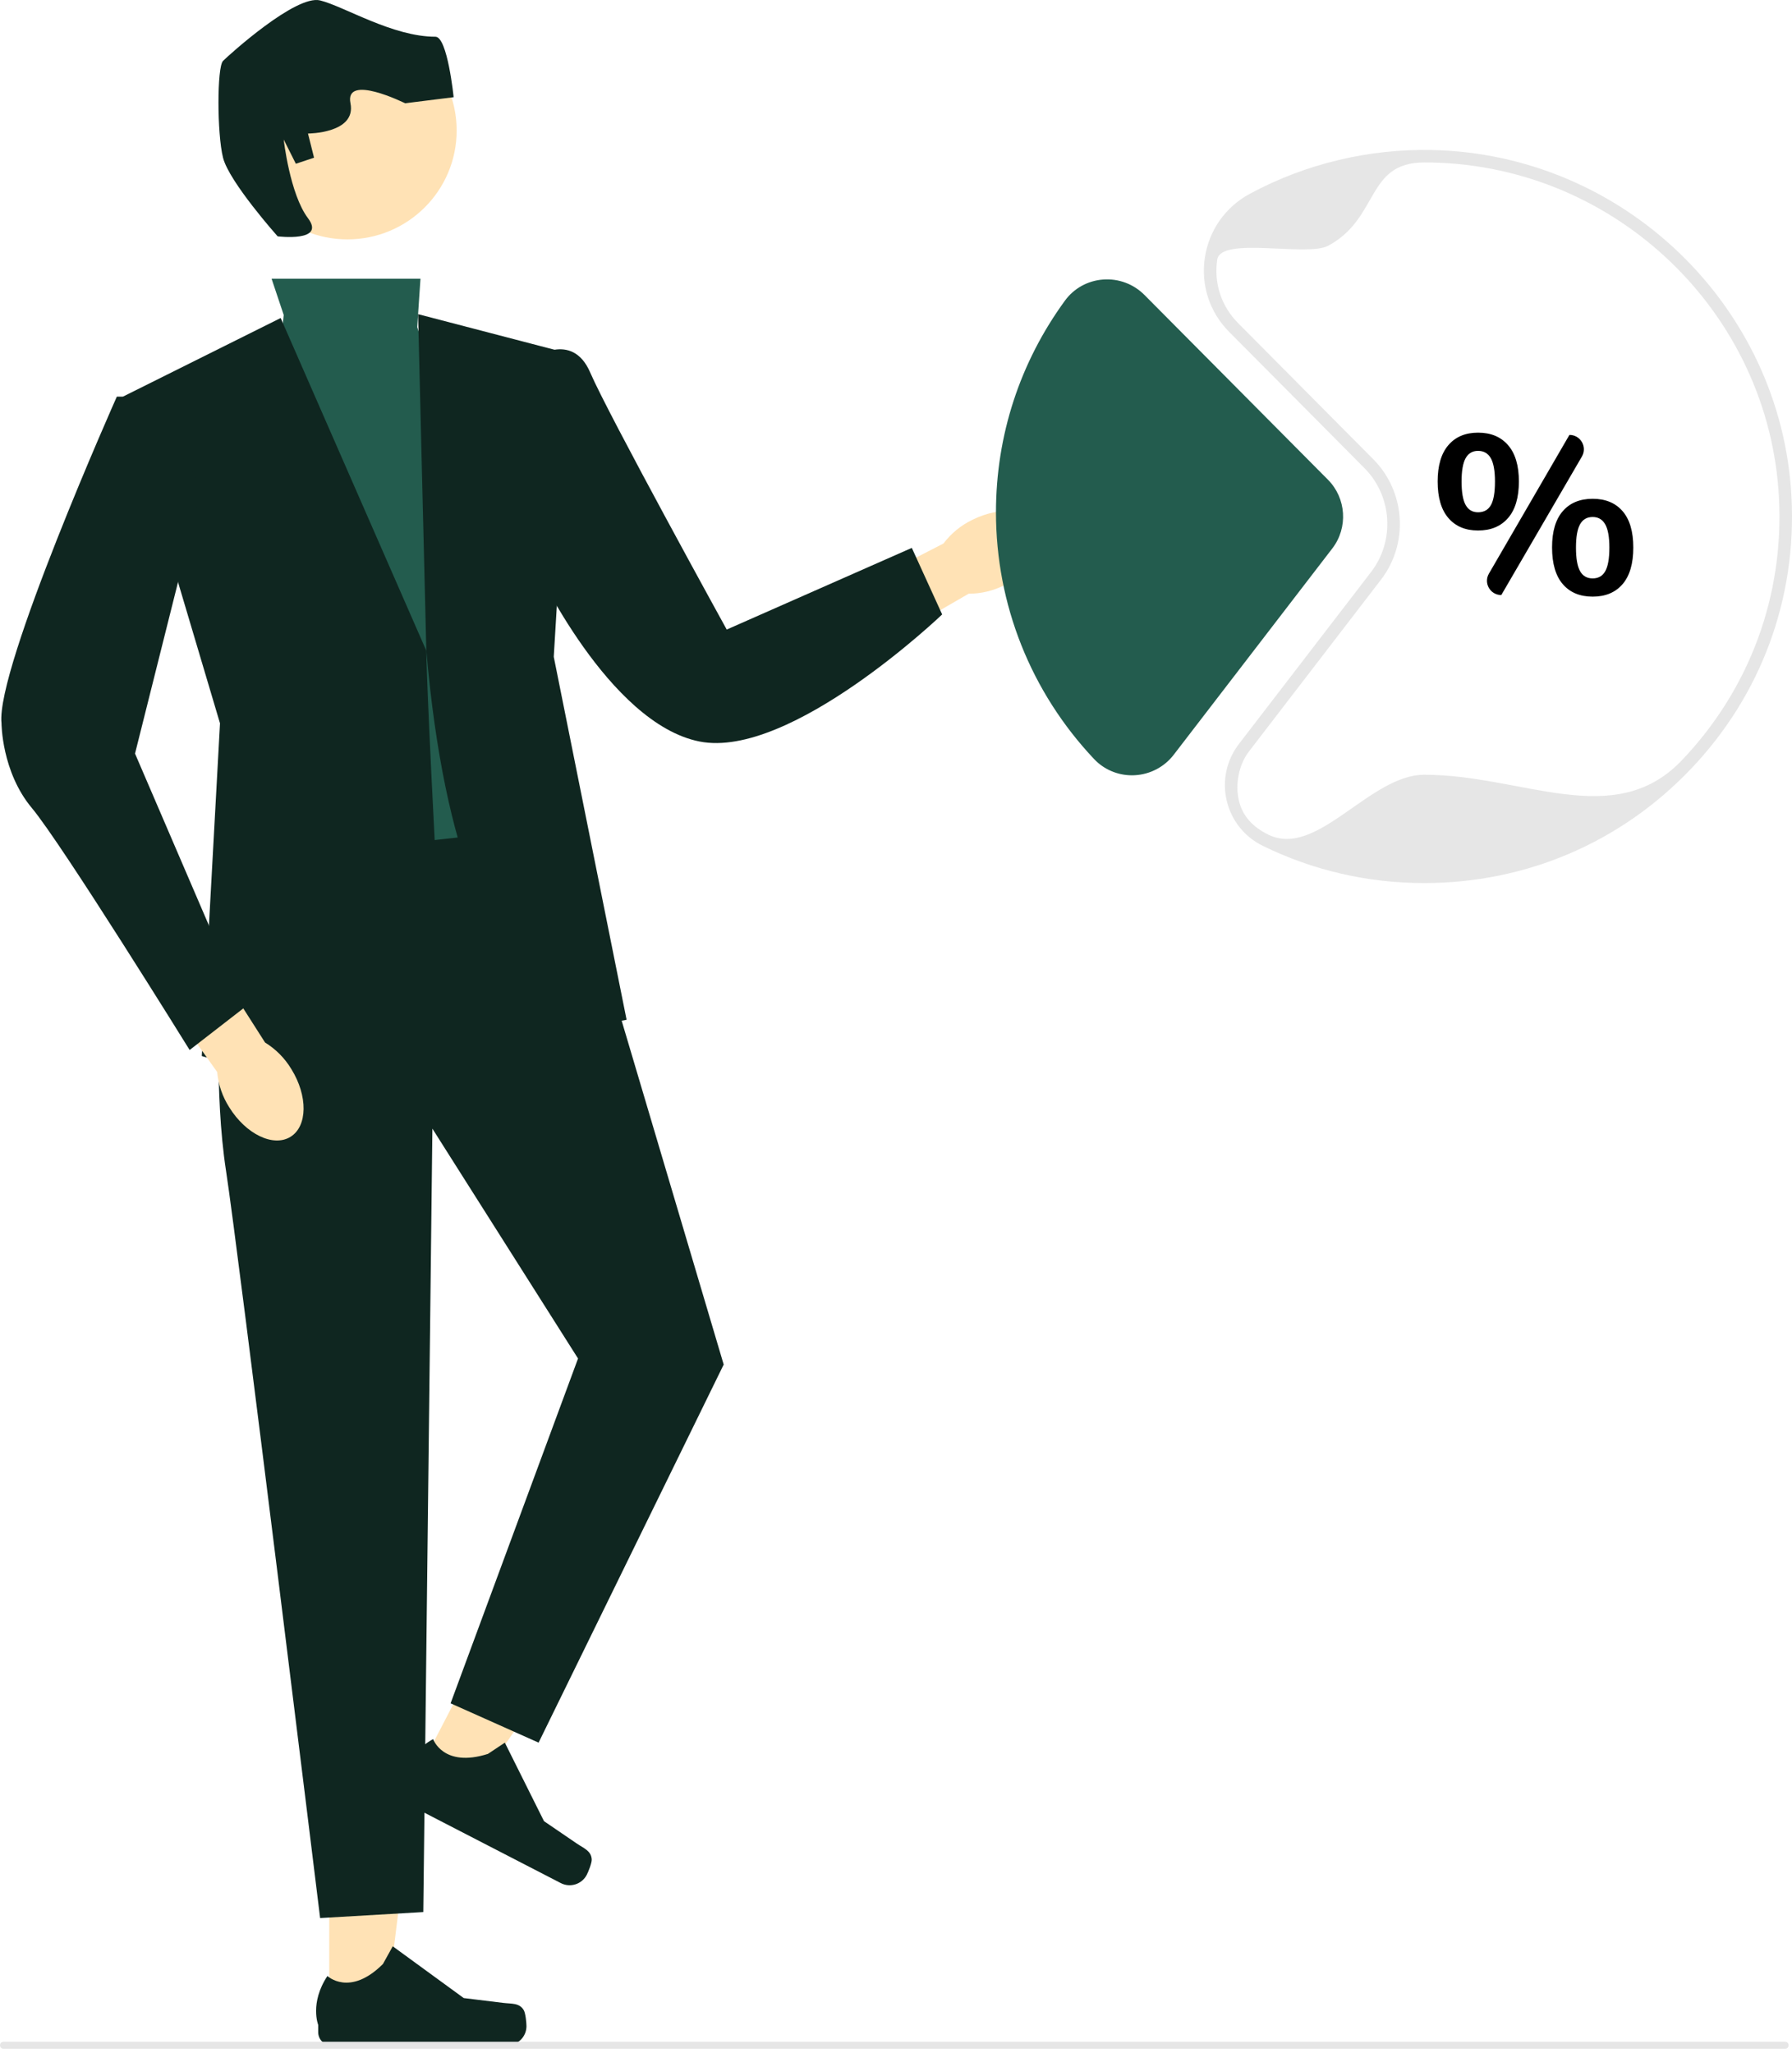 <svg width="103" height="118" viewBox="0 0 103 118" fill="none" xmlns="http://www.w3.org/2000/svg">
<g clip-path="url(#clip0_137_284)">
<path d="M57.767 33.616C59.395 32.805 60.295 31.31 59.777 30.277C59.259 29.244 57.519 29.065 55.89 29.877C55.235 30.192 54.665 30.659 54.228 31.239L47.372 34.764L49.1 37.936L55.675 34.124C56.403 34.124 57.12 33.95 57.767 33.616Z" fill="#FFE2B5"/>
<path d="M18.924 115.608L22.187 115.608L23.739 103.061L18.923 103.061L18.924 115.608Z" fill="#FFE2B5"/>
<path d="M30.104 115.534C30.206 115.705 30.26 116.255 30.26 116.454C30.26 117.063 29.764 117.558 29.152 117.558H19.046C18.628 117.558 18.29 117.22 18.29 116.805V116.385C18.29 116.385 17.79 115.125 18.819 113.571C18.819 113.571 20.099 114.787 22.01 112.882L22.574 111.864L26.654 114.839L28.916 115.116C29.411 115.177 29.85 115.107 30.104 115.534Z" fill="#0F2620"/>
<path d="M24.048 101.812L26.946 103.307L34.112 92.876L29.835 90.669L24.048 101.812Z" fill="#FFE2B5"/>
<path d="M34.011 106.87C34.023 107.068 33.816 107.582 33.725 107.758C33.444 108.299 32.775 108.511 32.232 108.231L23.257 103.599C22.887 103.408 22.742 102.953 22.933 102.584L23.127 102.212C23.127 102.212 23.264 100.863 24.895 99.955C24.895 99.955 25.47 101.622 28.046 100.806L29.017 100.16L31.268 104.672L33.149 105.955C33.56 106.235 33.982 106.374 34.011 106.87Z" fill="#0F2620"/>
<path d="M15.609 16.018H24.168L23.981 18.8L29.562 36.532L30.608 48.353L20.144 50.092L15.261 28.187L16.307 18.104L15.609 16.018Z" fill="#235C4E"/>
<path d="M16.133 18.278L7.063 22.798L12.645 41.573L11.598 60.696C11.598 60.696 25.899 65.216 25.202 52.352C24.504 39.487 24.504 37.401 24.504 37.401L16.133 18.278Z" fill="#0F2620"/>
<path d="M30.608 20.62C30.608 20.62 32.876 18.974 33.922 21.407C34.968 23.841 41.77 36.184 41.77 36.184L52.409 31.49L54.153 35.315C54.153 35.315 45.433 43.66 40.201 42.617C34.968 41.573 30.783 32.533 30.783 32.533L30.608 20.62Z" fill="#0F2620"/>
<path d="M12.645 57.219C12.645 57.219 12.296 62.782 12.993 67.302C13.691 71.822 18.4 110.242 18.4 110.242L24.33 109.895L24.853 64.869L33.224 78.081L25.899 97.899L30.957 100.159L41.596 78.428L34.271 53.742L32.178 47.484L16.482 49.223L12.645 57.219Z" fill="#0F2620"/>
<path d="M36.015 58.61C36.015 58.61 26.597 61.392 24.504 37.401L24.031 18.057L32.876 20.364L31.829 37.749L36.015 58.61Z" fill="#0F2620"/>
<path d="M19.97 13.758C23.437 13.758 26.248 10.956 26.248 7.5C26.248 4.043 23.437 1.241 19.97 1.241C16.502 1.241 13.691 4.043 13.691 7.5C13.691 10.956 16.502 13.758 19.97 13.758Z" fill="#FFE2B5"/>
<path d="M15.958 13.584C15.958 13.584 13.168 10.455 12.819 9.064C12.47 7.674 12.47 3.849 12.819 3.501C13.168 3.154 17.005 -0.323 18.4 0.024C19.795 0.372 22.561 2.111 25.027 2.111C25.725 2.111 26.074 5.587 26.074 5.587L23.283 5.935C23.283 5.935 19.795 4.197 20.144 5.935C20.493 7.674 17.702 7.674 17.702 7.674L18.051 9.064L17.005 9.412L16.307 8.021C16.307 8.021 16.656 11.15 17.702 12.541C18.749 13.932 15.958 13.584 15.958 13.584Z" fill="#0F2620"/>
<path d="M13.178 63.645C14.135 65.189 15.71 65.948 16.696 65.34C17.681 64.733 17.703 62.99 16.746 61.446C16.372 60.824 15.854 60.3 15.235 59.919L11.096 53.43L8.083 55.431L12.483 61.615C12.548 62.338 12.787 63.034 13.178 63.645Z" fill="#FFE2B5"/>
<path d="M8.459 22.798H6.715C6.715 22.798 -0.262 38.444 0.087 41.573C0.087 41.573 0.087 44.355 1.831 46.441C3.575 48.527 10.9 60.349 10.9 60.349L14.04 57.915L7.761 43.312L11.598 28.014L8.459 22.798Z" fill="#0F2620"/>
<path d="M102.806 117.552C102.806 117.663 102.716 117.753 102.604 117.753H0.202C0.09 117.753 0 117.663 0 117.552C0 117.441 0.09 117.351 0.202 117.351H102.604C102.716 117.351 102.806 117.441 102.806 117.552Z" fill="#E6E6E6"/>
<path d="M65.059 44.561C64.236 44.561 63.45 44.225 62.886 43.627C59.249 39.773 57.246 34.737 57.246 29.447C57.246 25.039 58.618 20.83 61.214 17.275C61.726 16.573 62.522 16.133 63.397 16.067C64.286 15.998 65.155 16.323 65.782 16.954L76.329 27.573C77.384 28.635 77.492 30.332 76.58 31.519L67.465 43.377C66.924 44.082 66.103 44.512 65.213 44.557C65.162 44.559 65.11 44.561 65.059 44.561Z" fill="#235C4E"/>
<path d="M81.864 50.754C78.612 50.754 75.492 50.035 72.59 48.619C71.535 48.104 70.777 47.156 70.508 46.016C70.24 44.877 70.495 43.691 71.209 42.762L78.804 32.88C80.186 31.082 80.022 28.513 78.424 26.903L70.649 19.075C69.525 17.944 69.016 16.392 69.251 14.817C69.488 13.235 70.436 11.891 71.852 11.13C75.044 9.414 78.662 8.545 82.315 8.623C93.322 8.852 102.395 17.607 102.97 28.553C103.277 34.402 101.227 39.954 97.197 44.186C93.165 48.421 87.72 50.754 81.864 50.754ZM81.872 9.337C78.489 9.337 79.299 12.535 76.34 14.125C75.126 14.777 70.167 13.567 69.964 14.923C69.762 16.271 70.199 17.601 71.161 18.57L78.936 26.398C80.787 28.261 80.976 31.236 79.376 33.317L71.781 43.199C71.199 43.956 70.99 45.087 71.209 46.016C71.428 46.945 72.047 47.554 72.906 47.974C75.709 49.342 78.723 44.529 81.864 44.529C87.52 44.529 92.78 47.783 96.675 43.692C100.567 39.603 102.547 34.241 102.25 28.591C101.695 18.018 92.931 9.562 82.3 9.341C82.157 9.338 82.014 9.337 81.872 9.337Z" fill="#E6E6E6"/>
<path d="M83.249 29.773C82.838 29.295 82.633 28.595 82.633 27.672C82.633 26.759 82.838 26.063 83.249 25.585C83.66 25.106 84.228 24.867 84.955 24.867C85.69 24.867 86.265 25.106 86.68 25.585C87.095 26.063 87.302 26.759 87.302 27.672C87.302 28.595 87.095 29.295 86.68 29.773C86.265 30.252 85.69 30.491 84.955 30.491C84.228 30.491 83.66 30.252 83.249 29.773ZM85.694 29.03C85.85 28.754 85.927 28.302 85.927 27.672C85.927 27.061 85.847 26.615 85.688 26.334C85.527 26.055 85.283 25.914 84.955 25.914C84.635 25.914 84.397 26.055 84.241 26.334C84.086 26.615 84.008 27.061 84.008 27.672C84.008 28.293 84.086 28.744 84.241 29.023C84.397 29.304 84.635 29.444 84.955 29.444C85.292 29.444 85.538 29.306 85.694 29.03ZM85.579 32.97L90.207 24.996C90.847 24.996 91.245 25.687 90.925 26.238L86.291 34.201C85.657 34.201 85.261 33.517 85.579 32.97ZM89.825 33.574C89.414 33.096 89.209 32.391 89.209 31.46C89.209 30.547 89.414 29.853 89.825 29.379C90.235 28.905 90.808 28.668 91.543 28.668C92.278 28.668 92.851 28.905 93.262 29.379C93.672 29.853 93.878 30.551 93.878 31.473C93.878 32.396 93.672 33.096 93.262 33.574C92.851 34.052 92.278 34.292 91.543 34.292C90.808 34.292 90.235 34.052 89.825 33.574ZM92.27 32.824C92.425 32.544 92.503 32.094 92.503 31.473C92.503 30.861 92.423 30.416 92.263 30.135C92.103 29.855 91.863 29.715 91.543 29.715C91.215 29.715 90.973 29.855 90.817 30.135C90.661 30.416 90.584 30.861 90.584 31.473C90.584 32.094 90.661 32.544 90.817 32.824C90.973 33.105 91.215 33.244 91.543 33.244C91.872 33.244 92.114 33.105 92.27 32.824Z" fill="black"/>
</g>
<defs>
<clipPath id="clip0_137_284">
<rect width="103" height="118" fill="white"/>
</clipPath>
</defs>
</svg>

